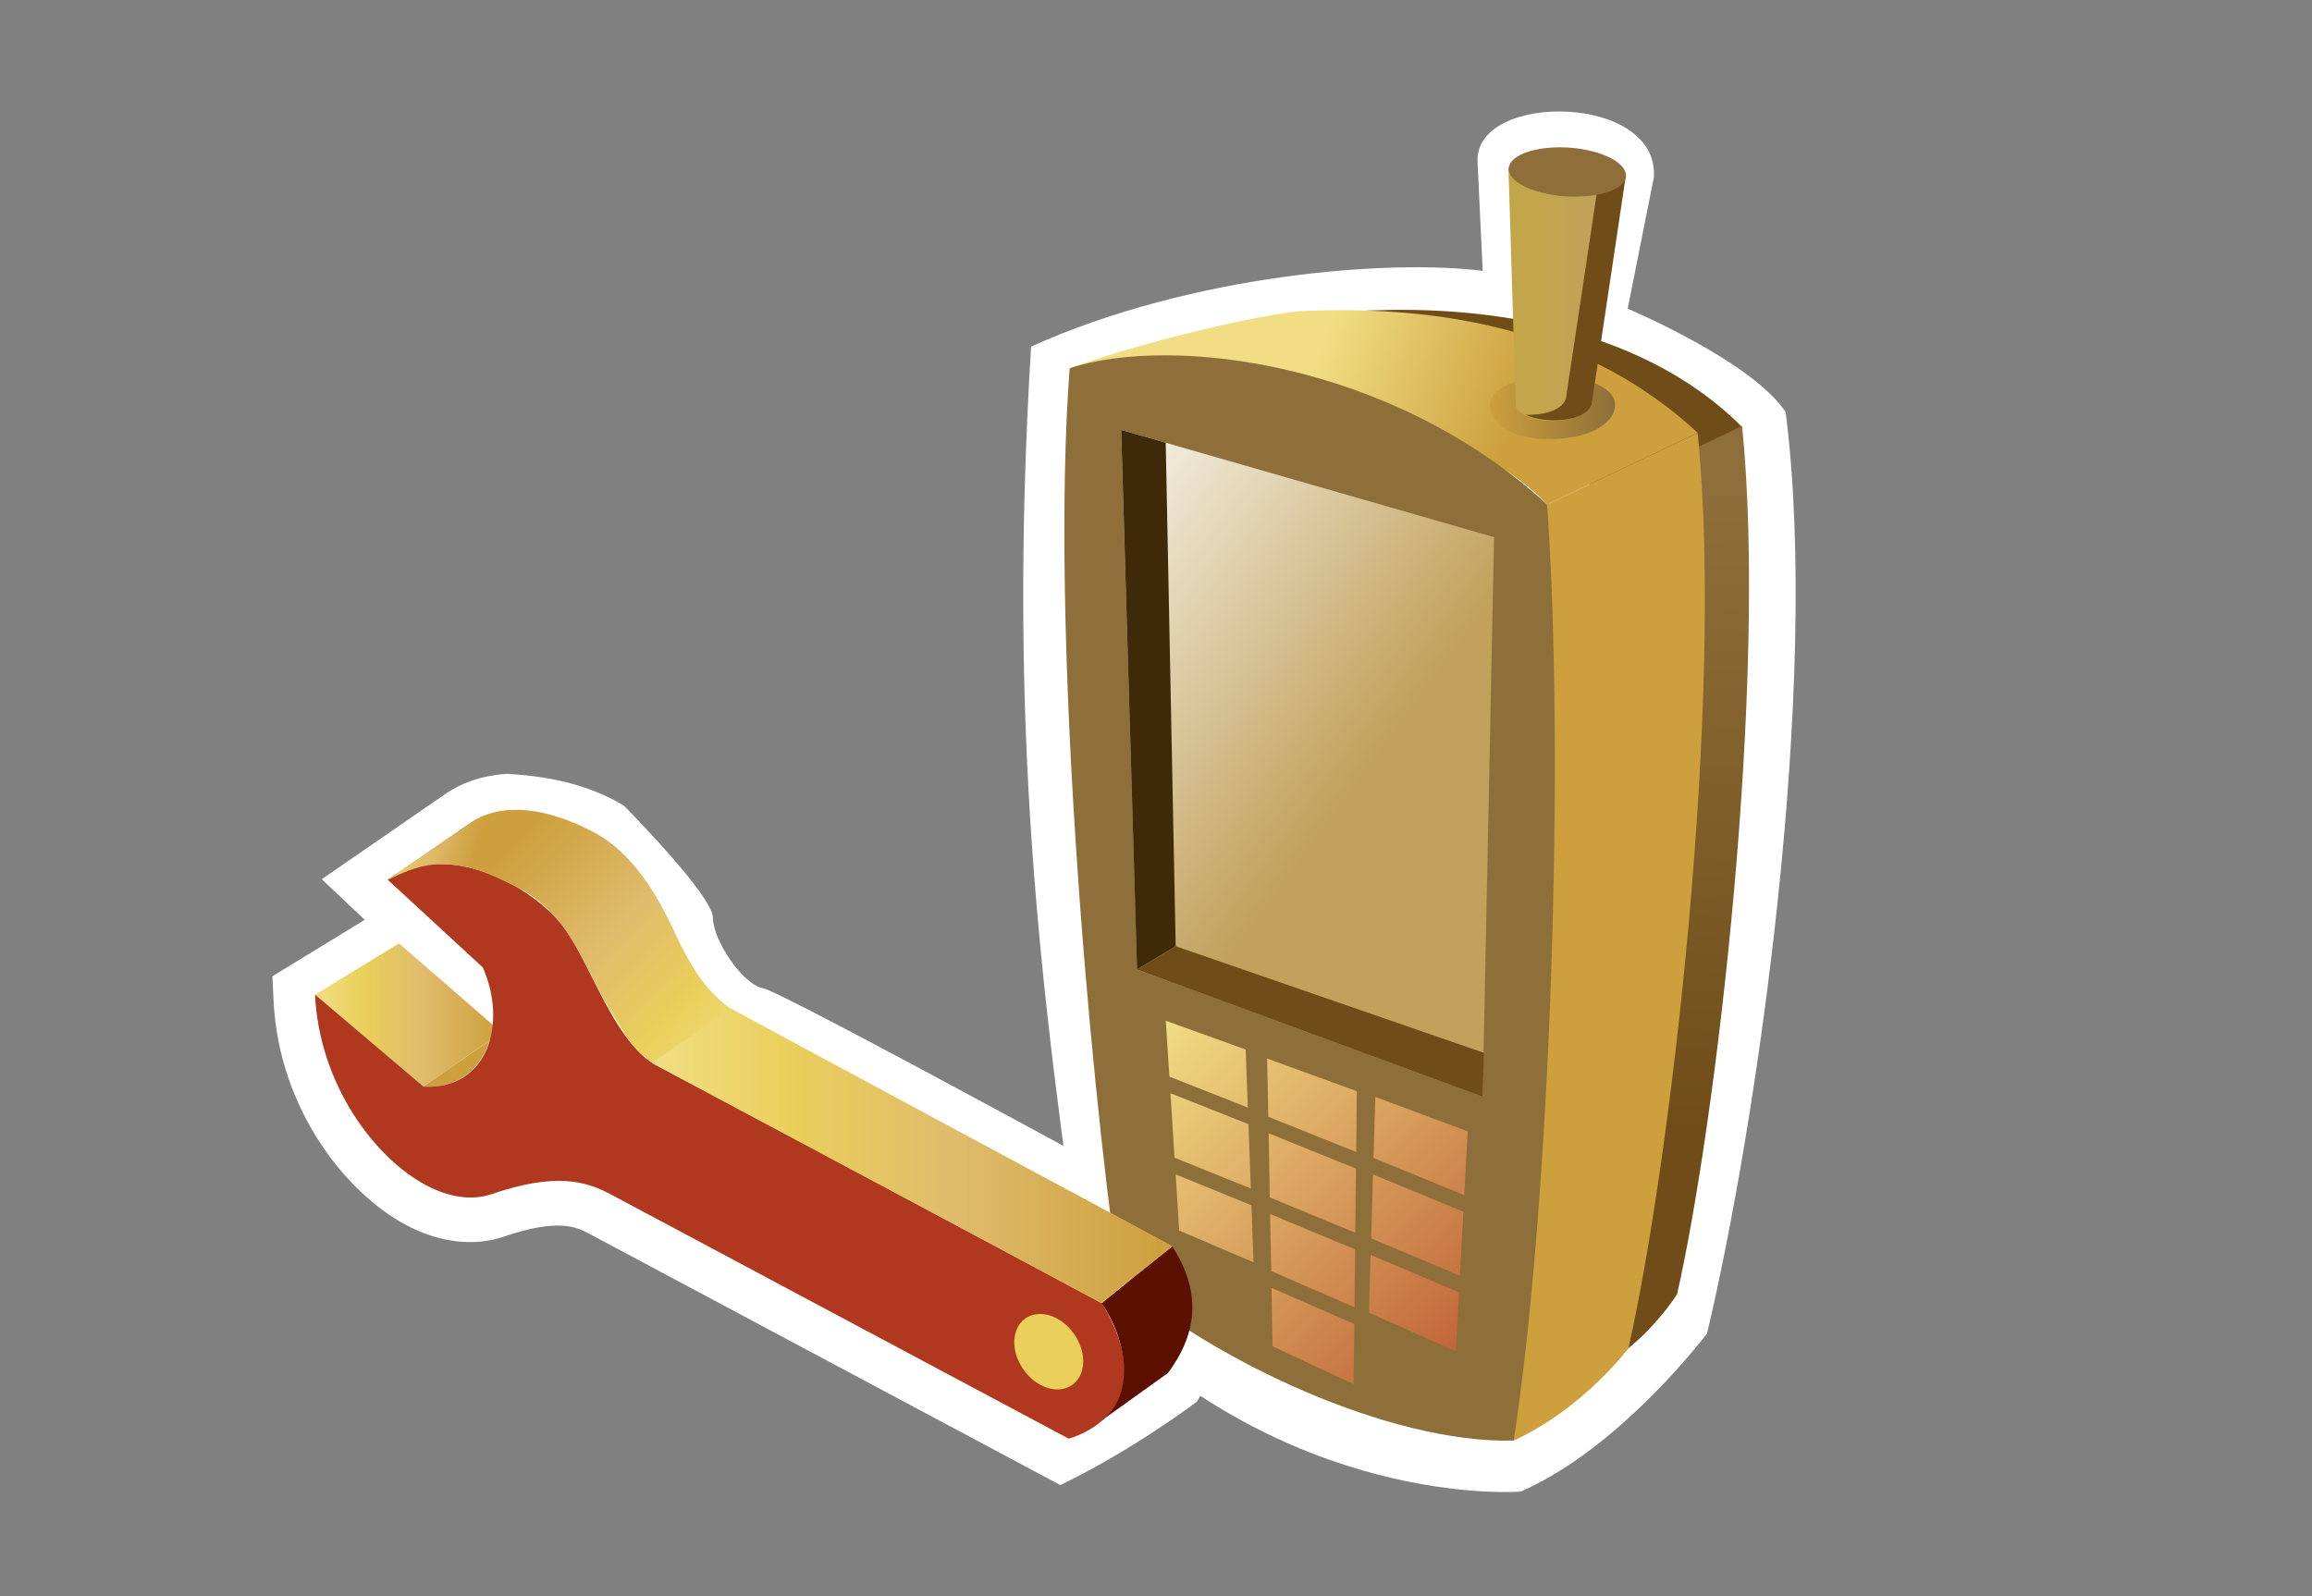 <?xml version="1.0" encoding="UTF-8"?>
<svg xmlns="http://www.w3.org/2000/svg" xmlns:xlink="http://www.w3.org/1999/xlink" contentScriptType="text/ecmascript" width="84" baseProfile="tiny" zoomAndPan="magnify" contentStyleType="text/css" viewBox="0 0 84 58" height="58" preserveAspectRatio="xMidYMid meet" version="1.1">
    <rect x="0" y="0" width="84" height="58" fill="#808080" stroke="none"/>
    <g>
        <path fill="#ffffff" d="M 27.722 35.909 C 26.98 35.774 25.901 34.156 25.901 33.346 C 25.901 32.536 22.675 29.282 22.675 29.282 C 21.657 28.659 20.306 28.218 18.413 28.119 C 17.413 28.182 16.679 28.511 16.231 28.815 L 11.69 31.947 L 13.063 33.246 C 13.063 33.246 13.233 33.403 13.252 33.423 C 12.604 33.819 9.897 35.474 9.897 35.474 L 9.94 36.38 C 10.139 40.314 12.573 43.351 14.749 44.511 C 15.958 45.155 17.222 45.304 18.306 44.935 C 20.312 44.247 20.974 44.599 21.411 44.832 L 38.522 53.962 C 41.19 52.679 43.488 50.929 43.488 50.929 C 45.396 47.829 44.666 46.14 43.595 44.343 C 43.596 44.343 28.463 36.044 27.722 35.909 z "/>
        <rect width="84" fill="none" height="58"/>
        <g>
            <path fill="#ffffff" d="M 62.02 48.458 C 63.817 40.888 66.149 24.984 64.877 14.976 C 63.66 13.121 59.137 11.217 59.137 11.217 L 60.088 6.45 C 60.301 3.382 53.576 3.33 53.682 5.868 L 53.87 9.843 C 50.532 9.416 43.335 9.947 37.461 12.594 C 36.612 26.566 37.775 35.888 39.418 47.212 C 46.723 54.888 55.245 54.201 55.245 54.201 C 58.156 52.933 60.801 50.015 62.02 48.458 z "/>
            <g>
                <path fill="#704d18" d="M 41.668 13.254 C 44.642 12.187 48.935 11.249 49.935 11.276 C 53.48 11.146 59.451 11.652 63.304 15.525 L 58.111 17.944 C 55.688 15.292 47.105 12.177 41.668 13.254 z "/>
                <linearGradient x1="-422.77" gradientTransform="matrix(2.5 0 0 2.5 1118 -327.773)" y1="138.177" x2="-423.391" gradientUnits="userSpaceOnUse" y2="147.534" xlink:type="simple" xlink:actuate="onLoad" id="XMLID_21_" xlink:show="other">
                    <stop stop-color="#8e6f3a" offset="0"/>
                    <stop stop-color="#704d18" offset="1"/>
                </linearGradient>
                <path fill="url(#XMLID_21_)" d="M 58.111 17.948 C 57.974 25.785 57.386 39.344 56.623 50.302 C 57.59 49.862 58.461 49.558 59.168 48.986 C 60.246 48.118 60.932 47.029 60.932 47.029 C 62.37 40.694 64.227 24.771 63.295 15.479 L 58.111 17.948 z "/>
                <linearGradient x1="-428.079" gradientTransform="matrix(2.5 0 0 2.5 1118 -327.773)" y1="136.312" x2="-425.235" gradientUnits="userSpaceOnUse" y2="137.383" xlink:type="simple" xlink:actuate="onLoad" id="XMLID_22_" xlink:show="other">
                    <stop stop-color="#f1de84" offset="0"/>
                    <stop stop-color="#cd9f3d" offset="1"/>
                </linearGradient>
                <path fill="url(#XMLID_22_)" d="M 38.863 13.38 C 42.002 12.257 46.531 11.264 47.578 11.292 C 51.324 11.164 57.168 11.535 61.682 15.728 L 56.209 18.332 C 53.656 15.531 44.598 12.243 38.863 13.38 z "/>
                <path fill="#cd9f3d" d="M 56.209 18.331 C 56.064 26.601 55.799 40.784 54.996 52.347 C 57.56 51.162 59.166 48.987 59.166 48.987 C 60.68 42.304 62.658 25.535 61.68 15.732 L 56.209 18.331 z "/>
                <linearGradient x1="-425.545" gradientTransform="matrix(2.5 0 0 2.5 1118 -327.773)" y1="137.037" x2="-423.731" gradientUnits="userSpaceOnUse" y2="137.037" xlink:type="simple" xlink:actuate="onLoad" id="XMLID_23_" xlink:show="other">
                    <stop stop-color="#cd9f3d" offset="0"/>
                    <stop stop-color="#8e6f3a" offset="1"/>
                </linearGradient>
                <path fill="url(#XMLID_23_)" d="M 58.666 14.599 C 58.783 15.336 57.818 15.894 56.531 15.95 C 55.24 16.012 54.117 15.57 54.138 14.691 C 54.15 14.128 54.984 13.746 56.269 13.69 C 57.561 13.632 58.574 14.048 58.666 14.599 z "/>
                <linearGradient x1="-424.959" gradientTransform="matrix(2.5 0 0 2.5 1118 -327.773)" y1="135.384" x2="-423.943" gradientUnits="userSpaceOnUse" y2="135.384" xlink:type="simple" xlink:actuate="onLoad" id="XMLID_24_" xlink:show="other">
                    <stop stop-color="#c4a64a" offset="0"/>
                    <stop stop-color="#c1a15b" offset="1"/>
                </linearGradient>
                <path fill="url(#XMLID_24_)" d="M 54.803 6.073 L 55.074 14.796 C 55.367 15.418 57.406 15.544 57.719 14.721 L 58.969 6.386 C 58.191 7.423 55.027 6.791 54.803 6.073 z "/>
                <path fill="#8e6f3a" d="M 38.863 13.38 C 42.617 12.154 50.58 13.172 56.209 18.331 C 56.867 27.575 56.334 43.639 54.996 52.347 C 50.449 52.461 44.037 49.409 40.65 46.465 C 39.538 38.695 38.158 22.678 38.863 13.38 z "/>
                <linearGradient x1="-432.833" gradientTransform="matrix(2.5 0 0 2.5 1118 -327.773)" y1="138.579" x2="-427.468" gradientUnits="userSpaceOnUse" y2="142.508" xlink:type="simple" xlink:actuate="onLoad" id="XMLID_25_" xlink:show="other">
                    <stop stop-color="#ffffff" offset="0"/>
                    <stop stop-color="#c1a15b" offset="1"/>
                </linearGradient>
                <polygon fill="url(#XMLID_25_)" points="40.734,15.622 41.312,35.229 53.869,39.852 54.283,19.519    "/>
                <polygon fill="#3e2a08" points="42.715,34.382 42.353,16.087 40.734,15.622 41.312,35.229    "/>
                <polygon fill="#704d18" points="41.312,35.229 42.715,34.382 53.914,38.257 53.869,39.852    "/>
                <g>
                    <linearGradient x1="-420.383" gradientTransform="matrix(2.525 -0.049 0.012 2.475 1102.887 -299.413)" y1="127.435" x2="-414.137" gradientUnits="userSpaceOnUse" y2="133.62" xlink:type="simple" xlink:actuate="onLoad" id="XMLID_26_" xlink:show="other">
                        <stop stop-color="#f1de84" offset="0"/>
                        <stop stop-color="#b0381e" offset="1"/>
                    </linearGradient>
                    <polygon fill="url(#XMLID_26_)" points="49.818,44.999 53.039,46.354 53.17,44.032 49.885,42.676     "/>
                    <linearGradient x1="-419.797" gradientTransform="matrix(2.525 -0.049 0.012 2.475 1102.887 -299.413)" y1="126.782" x2="-413.498" gradientUnits="userSpaceOnUse" y2="133.02" xlink:type="simple" xlink:actuate="onLoad" id="XMLID_27_" xlink:show="other">
                        <stop stop-color="#f1de84" offset="0"/>
                        <stop stop-color="#b0381e" offset="1"/>
                    </linearGradient>
                    <polygon fill="url(#XMLID_27_)" points="53.199,43.426 53.324,41.109 49.969,39.858 49.902,42.076     "/>
                    <linearGradient x1="-420.936" gradientTransform="matrix(2.525 -0.049 0.012 2.475 1102.887 -299.413)" y1="128.074" x2="-414.747" gradientUnits="userSpaceOnUse" y2="134.204" xlink:type="simple" xlink:actuate="onLoad" id="XMLID_28_" xlink:show="other">
                        <stop stop-color="#f1de84" offset="0"/>
                        <stop stop-color="#b0381e" offset="1"/>
                    </linearGradient>
                    <polygon fill="url(#XMLID_28_)" points="49.797,45.599 49.736,47.696 52.896,49.101 53.01,46.957     "/>
                    <linearGradient x1="-421.261" gradientTransform="matrix(2.525 -0.049 0.012 2.475 1102.887 -299.413)" y1="128.199" x2="-414.78" gradientUnits="userSpaceOnUse" y2="134.617" xlink:type="simple" xlink:actuate="onLoad" id="XMLID_29_" xlink:show="other">
                        <stop stop-color="#f1de84" offset="0"/>
                        <stop stop-color="#b0381e" offset="1"/>
                    </linearGradient>
                    <polygon fill="url(#XMLID_29_)" points="45.361,40.85 42.525,39.724 42.674,42.067 45.445,43.188     "/>
                    <linearGradient x1="-420.291" gradientTransform="matrix(2.525 -0.049 0.012 2.475 1102.887 -299.413)" y1="127.204" x2="-413.87" gradientUnits="userSpaceOnUse" y2="133.563" xlink:type="simple" xlink:actuate="onLoad" id="XMLID_30_" xlink:show="other">
                        <stop stop-color="#f1de84" offset="0"/>
                        <stop stop-color="#b0381e" offset="1"/>
                    </linearGradient>
                    <polygon fill="url(#XMLID_30_)" points="49.275,41.86 49.295,39.65 46.037,38.464 46.08,40.58     "/>
                    <linearGradient x1="-420.734" gradientTransform="matrix(2.525 -0.049 0.012 2.475 1102.887 -299.413)" y1="127.627" x2="-414.203" gradientUnits="userSpaceOnUse" y2="134.095" xlink:type="simple" xlink:actuate="onLoad" id="XMLID_31_" xlink:show="other">
                        <stop stop-color="#f1de84" offset="0"/>
                        <stop stop-color="#b0381e" offset="1"/>
                    </linearGradient>
                    <polygon fill="url(#XMLID_31_)" points="45.258,38.136 42.356,37.091 42.486,39.122 45.336,40.245     "/>
                    <linearGradient x1="-421.375" gradientTransform="matrix(2.525 -0.049 0.012 2.475 1102.887 -299.413)" y1="128.425" x2="-415.07" gradientUnits="userSpaceOnUse" y2="134.669" xlink:type="simple" xlink:actuate="onLoad" id="XMLID_32_" xlink:show="other">
                        <stop stop-color="#f1de84" offset="0"/>
                        <stop stop-color="#b0381e" offset="1"/>
                    </linearGradient>
                    <polygon fill="url(#XMLID_32_)" points="46.188,46.185 49.211,47.503 49.234,45.398 46.145,44.116     "/>
                    <linearGradient x1="-421.772" gradientTransform="matrix(2.525 -0.049 0.012 2.475 1102.887 -299.413)" y1="128.776" x2="-415.356" gradientUnits="userSpaceOnUse" y2="135.131" xlink:type="simple" xlink:actuate="onLoad" id="XMLID_33_" xlink:show="other">
                        <stop stop-color="#f1de84" offset="0"/>
                        <stop stop-color="#b0381e" offset="1"/>
                    </linearGradient>
                    <polygon fill="url(#XMLID_33_)" points="45.469,43.797 42.715,42.674 42.84,44.713 45.541,45.868     "/>
                    <linearGradient x1="-420.843" gradientTransform="matrix(2.525 -0.049 0.012 2.475 1102.887 -299.413)" y1="127.816" x2="-414.485" gradientUnits="userSpaceOnUse" y2="134.113" xlink:type="simple" xlink:actuate="onLoad" id="XMLID_34_" xlink:show="other">
                        <stop stop-color="#f1de84" offset="0"/>
                        <stop stop-color="#b0381e" offset="1"/>
                    </linearGradient>
                    <polygon fill="url(#XMLID_34_)" points="46.094,41.182 46.133,43.51 49.238,44.792 49.266,42.463     "/>
                    <linearGradient x1="-421.885" gradientTransform="matrix(2.525 -0.049 0.012 2.475 1102.887 -299.413)" y1="129.019" x2="-415.629" gradientUnits="userSpaceOnUse" y2="135.214" xlink:type="simple" xlink:actuate="onLoad" id="XMLID_35_" xlink:show="other">
                        <stop stop-color="#f1de84" offset="0"/>
                        <stop stop-color="#b0381e" offset="1"/>
                    </linearGradient>
                    <polygon fill="url(#XMLID_35_)" points="46.197,46.798 46.236,48.921 49.18,50.296 49.205,48.11     "/>
                </g>
                <g>
                    <path fill="#704d18" d="M 58.039 6.86 L 56.891 14.496 C 56.727 14.927 56.063 15.094 55.424 15.071 C 56.123 15.405 57.574 15.361 57.828 14.694 L 59.074 6.358 C 58.869 6.634 58.488 6.791 58.039 6.86 z "/>
                </g>
                <path fill="#8e6f3a" d="M 59.057 6.5 C 58.891 6.974 57.797 7.247 56.621 7.11 C 55.449 6.972 54.652 6.473 54.84 6.0 C 55.029 5.524 56.108 5.252 57.258 5.388 C 58.408 5.524 59.217 6.025 59.057 6.5 z "/>
            </g>
        </g>
        <g>
            <g>
                <g>
                    <g>
                        <linearGradient x1="11.437" gradientTransform="matrix(1 0 0 -1 0 57)" y1="20.121" x2="18.214" gradientUnits="userSpaceOnUse" y2="20.121" xlink:type="simple" xlink:actuate="onLoad" id="XMLID_36_" xlink:show="other">
                            <stop stop-color="#f1de84" offset="0"/>
                            <stop stop-color="#eacf5a" offset="0.27"/>
                            <stop stop-color="#e0bc6c" offset="0.572"/>
                            <stop stop-color="#cd9f3d" offset="1"/>
                        </linearGradient>
                        <polygon fill="url(#XMLID_36_)" points="11.437,36.15 15.385,39.479 18.215,37.51 14.498,34.28      "/>
                        <linearGradient x1="20.31" gradientTransform="matrix(1 0 0 -1 0 57)" y1="13.791" x2="17.723" gradientUnits="userSpaceOnUse" y2="16.952" xlink:type="simple" xlink:actuate="onLoad" id="XMLID_37_" xlink:show="other">
                            <stop stop-color="#f1de84" offset="0"/>
                            <stop stop-color="#eacf5a" offset="0.27"/>
                            <stop stop-color="#e0bc6c" offset="0.572"/>
                            <stop stop-color="#cd9f3d" offset="1"/>
                        </linearGradient>
                        <path fill="url(#XMLID_37_)" d="M 15.376 39.485 C 16.271 39.528 17.33 39.216 17.785 37.814 L 15.376 39.485 z "/>
                    </g>
                    <g>
                        <path fill="#b0381e" d="M 40.026 47.333 C 42.38 51.282 39.004 52.229 38.827 52.276 C 38.037 51.856 23.063 43.866 22.168 43.388 C 21.274 42.91 20.153 42.604 17.849 43.395 C 17.138 43.636 16.3 43.503 15.476 43.065 C 13.622 42.077 11.605 39.425 11.445 36.142 L 15.39 39.485 C 17.755 39.595 18.433 37.17 17.542 35.154 L 14.085 31.965 C 15.468 31.032 17.167 31.37 18.515 32.088 C 19.418 32.569 20.163 33.223 20.547 33.776 C 21.5 35.147 22.267 37.672 23.693 38.622 L 40.026 47.333 z "/>
                        <path fill="#eacf5a" d="M 37.808 50.327 C 38.48 50.681 39.158 50.433 39.322 49.764 C 39.482 49.098 39.068 48.262 38.396 47.906 C 37.726 47.552 37.046 47.802 36.886 48.469 C 36.72 49.137 37.14 49.967 37.808 50.327 "/>
                    </g>
                    <g>
                        <linearGradient x1="27.644" gradientTransform="matrix(1 0 0 -1 0 57)" y1="19.047" x2="19.31" gradientUnits="userSpaceOnUse" y2="27.094" xlink:type="simple" xlink:actuate="onLoad" id="XMLID_38_" xlink:show="other">
                            <stop stop-color="#f1de84" offset="0"/>
                            <stop stop-color="#eacf5a" offset="0.27"/>
                            <stop stop-color="#e0bc6c" offset="0.572"/>
                            <stop stop-color="#cd9f3d" offset="1"/>
                        </linearGradient>
                        <path fill="url(#XMLID_38_)" d="M 14.092 31.965 C 15.859 31.028 16.898 31.277 18.855 32.278 C 20.808 33.276 21.351 35.502 22.222 36.79 C 22.679 37.499 22.993 38.205 23.7 38.6 L 40.027 47.357 L 42.59 45.29 L 26.486 36.607 C 25.467 35.856 25.031 34.879 24.741 34.359 C 24.449 33.84 23.535 31.26 21.539 30.221 C 19.54 29.18 18.021 29.264 17.107 29.887 L 14.092 31.965 z "/>
                        <linearGradient x1="13.591" gradientTransform="matrix(1 0 0 -1 0 57)" y1="27.127" x2="17.327" gradientUnits="userSpaceOnUse" y2="26.121" xlink:type="simple" xlink:actuate="onLoad" id="XMLID_39_" xlink:show="other">
                            <stop stop-color="#f1de84" offset="0"/>
                            <stop stop-color="#eacf5a" offset="0.27"/>
                            <stop stop-color="#e0bc6c" offset="0.572"/>
                            <stop stop-color="#cd9f3d" offset="1"/>
                        </linearGradient>
                        <path fill="url(#XMLID_39_)" d="M 19.752 29.559 C 18.617 29.303 17.722 29.48 17.101 29.902 L 14.085 31.981 C 15.174 31.404 15.989 31.277 16.913 31.502 L 19.752 29.559 z "/>
                        <path fill="#5c1001" d="M 40.026 47.353 C 40.897 48.623 41.338 50.674 39.936 51.678 L 42.436 49.891 C 43.378 48.618 43.77 47.107 42.586 45.286 L 40.026 47.353 z "/>
                        <g>
                            <linearGradient x1="23.681" gradientTransform="matrix(1 0 0 -1 0 57)" y1="15.006" x2="42.603" gradientUnits="userSpaceOnUse" y2="15.006" xlink:type="simple" xlink:actuate="onLoad" id="XMLID_40_" xlink:show="other">
                                <stop stop-color="#f1de84" offset="0"/>
                                <stop stop-color="#eacf5a" offset="0.27"/>
                                <stop stop-color="#e0bc6c" offset="0.572"/>
                                <stop stop-color="#cd9f3d" offset="1"/>
                            </linearGradient>
                            <polygon fill="url(#XMLID_40_)" points="23.681,38.629 26.517,36.646 42.604,45.288 40.015,47.342       "/>
                        </g>
                    </g>
                </g>
            </g>
        </g>
    </g>
</svg>
